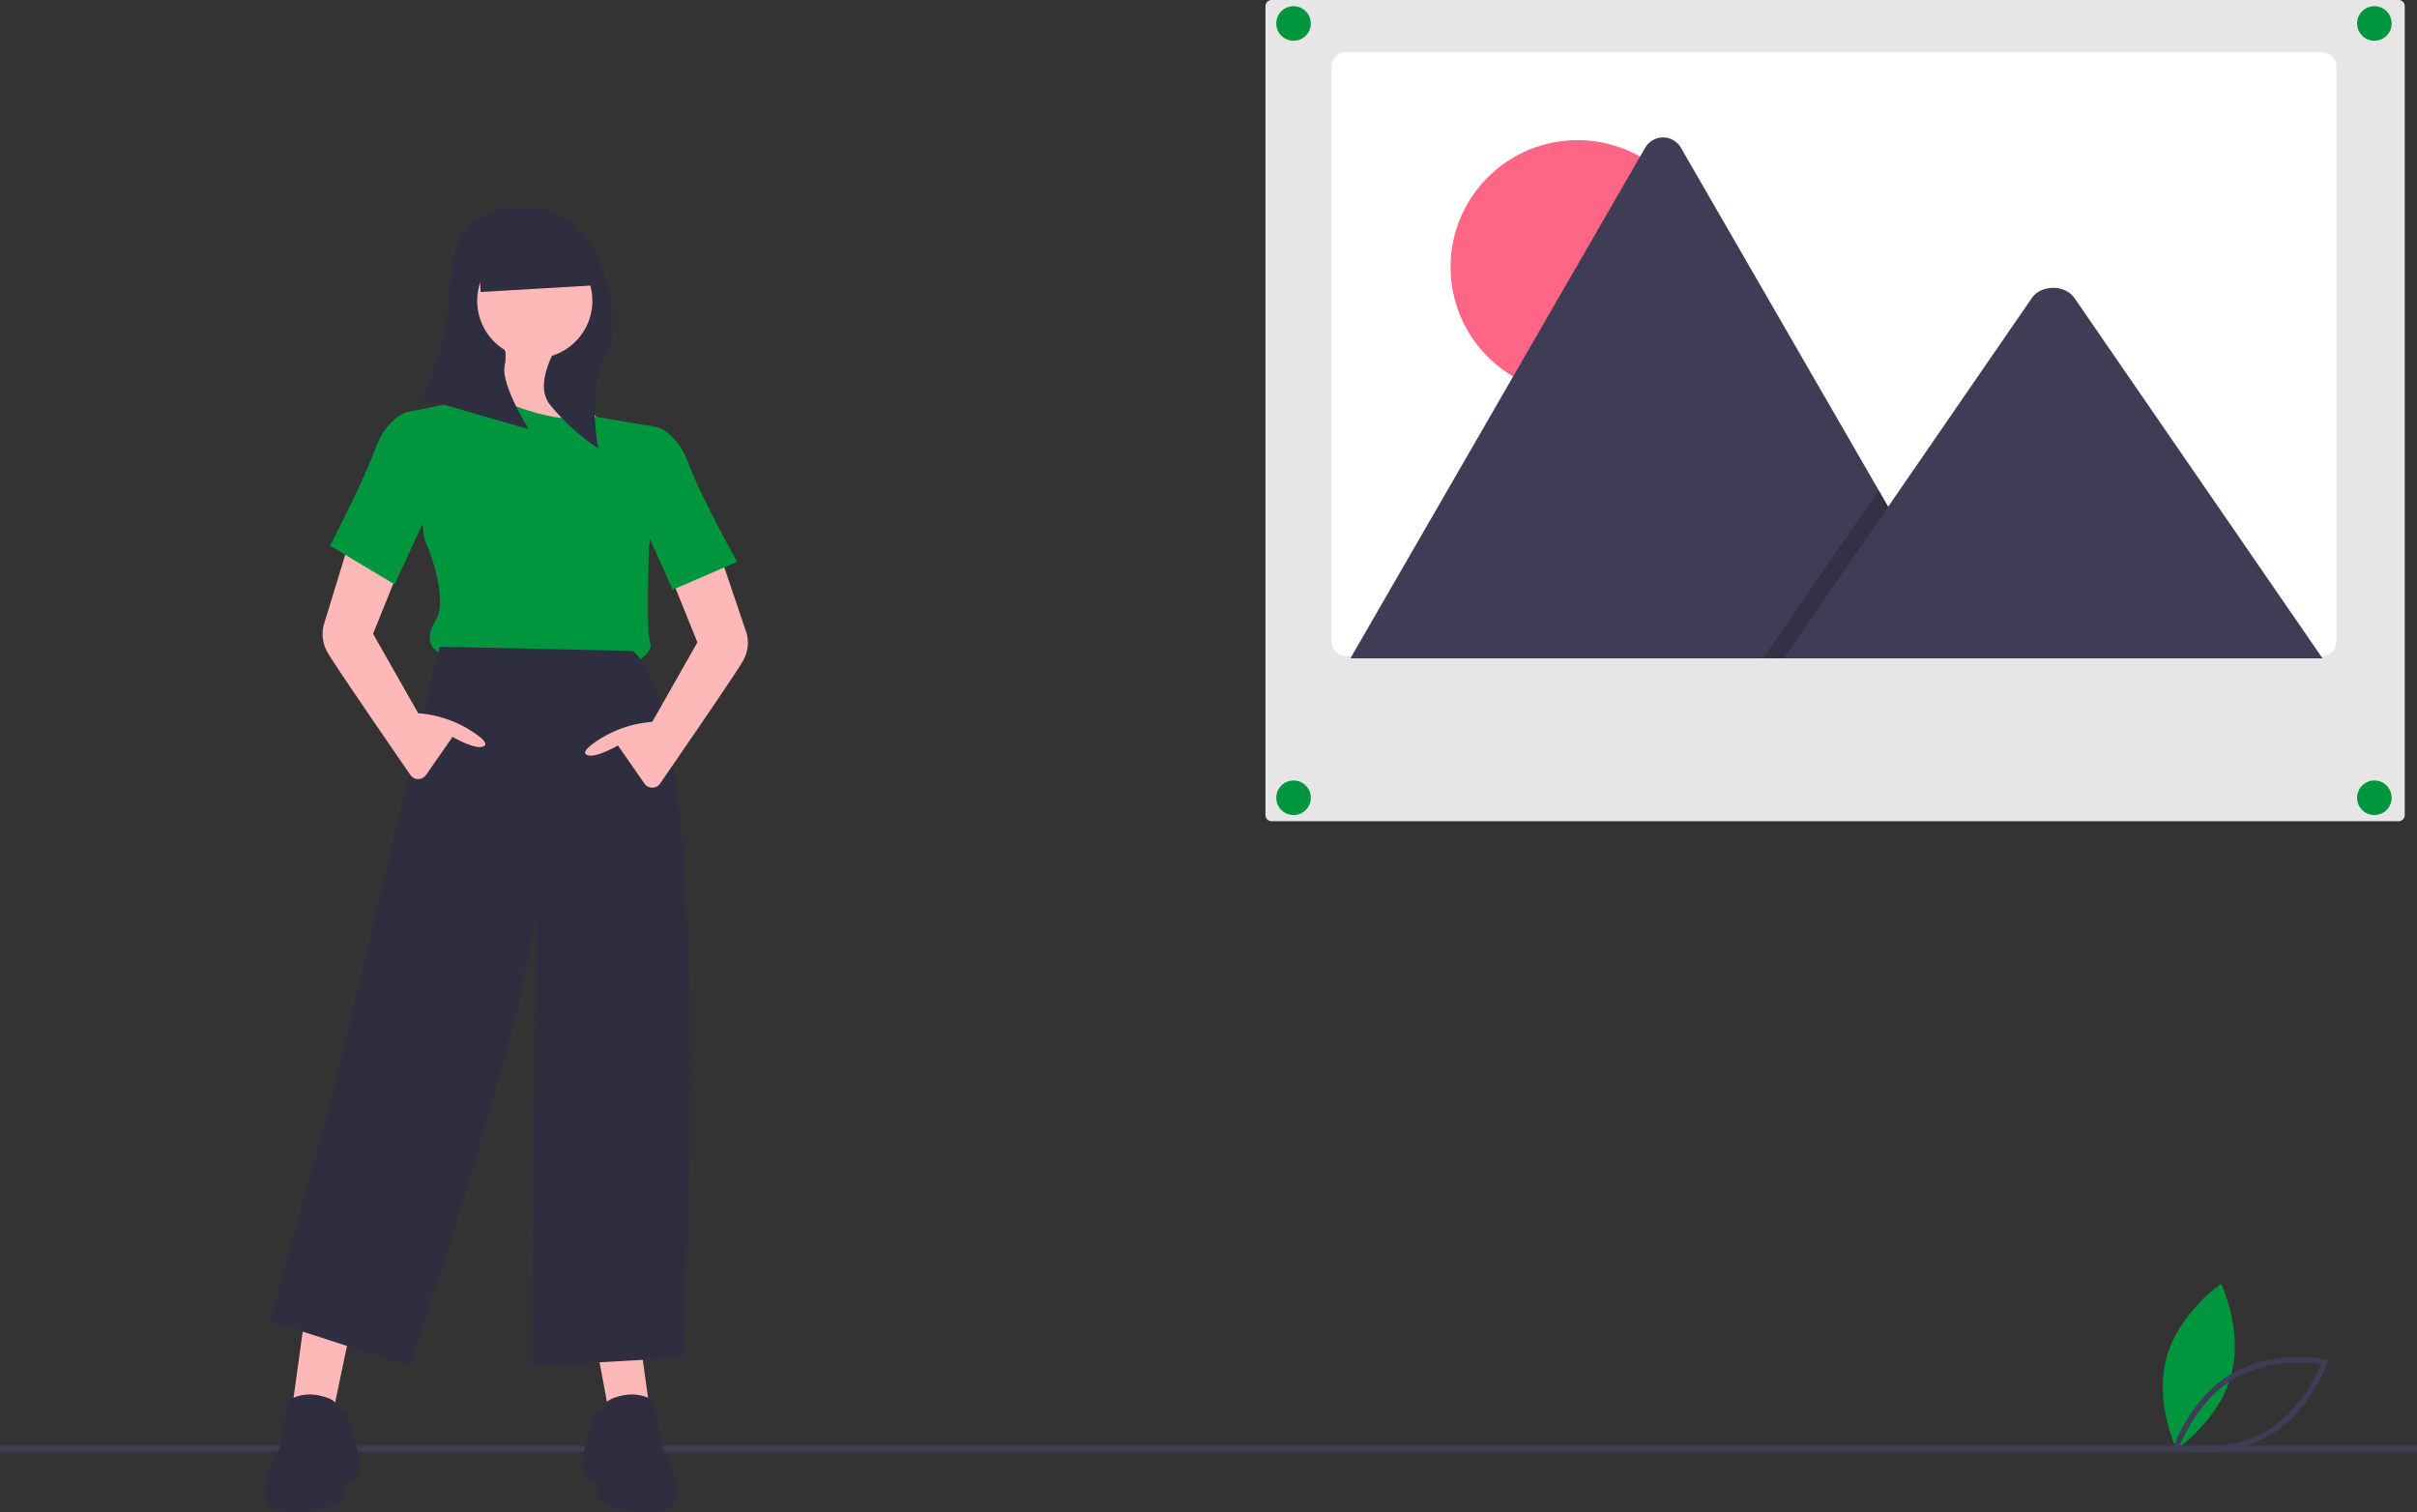 <svg id="b026b94e-6321-44cd-a420-08eb02e66e9d" data-name="Layer 1" xmlns="http://www.w3.org/2000/svg" width="888" height="555.604" viewBox="0 0 888 555.604"><rect x="0" y="0" width="888" height="555.604" fill="#333333" stroke="none"/><title>photograph</title><path d="M975.693,677.496c-4.535,16.765-20.069,27.148-20.069,27.148s-8.181-16.798-3.646-33.563,20.069-27.148,20.069-27.148S980.229,660.732,975.693,677.496Z" transform="translate(-156 -172.198)" fill="#00963e"/><path d="M965.049,705.731a53.689,53.689,0,0,1-9.68-.804l-1.124-.223.374-1.084c.254-.735,6.391-18.118,21.603-26.853s33.318-5.27,34.081-5.118l1.124.223-.374,1.084c-.254.735-6.391,18.118-21.603,26.852h0C981.066,704.623,971.803,705.731,965.049,705.731Zm-8.106-2.575c4.247.602,19.121,2.032,31.512-5.082h0c12.392-7.115,18.654-20.681,20.275-24.652-4.247-.602-19.121-2.034-31.512,5.081C964.826,685.618,958.563,699.184,956.942,703.156Z" transform="translate(-156 -172.198)" fill="#3f3d56"/><rect y="531.164" width="888" height="2.241" fill="#3f3d56"/><path d="M385.39,687.952c-8.68,1.578-7.102,4.735-7.102,4.735l2.762,5.524-7.102-37.877,16.571-.395,4.735,34.326C392.78,692.822,389.887,687.135,385.39,687.952Z" transform="translate(-156 -172.198)" fill="#ffb8b8"/><path d="M374.456,691.063l3.832-1.533s-1.578-3.156,7.102-4.735a15.323,15.323,0,0,1,10.618,1.927l3.191,17.406s14.993,23.673-3.946,23.673-19.728-5.524-19.728-5.524v-6.313s-4.735,2.367-5.524-3.946,4.735-19.728,4.735-19.728Z" transform="translate(-156 -172.198)" fill="#2f2e41"/><path d="M272.548,687.952c8.68,1.578,7.102,4.735,7.102,4.735l-2.762,5.524,7.102-33.931-16.571-4.34-4.735,34.326C265.158,692.822,268.051,687.135,272.548,687.952Z" transform="translate(-156 -172.198)" fill="#ffb8b8"/><circle cx="196.247" cy="107.395" r="24.068" fill="#ffb8b8"/><path d="M341.2,296.953s3.946,17.36-10.258,23.673,46.557,7.891,46.557,7.891-14.993-16.571-11.047-33.931Z" transform="translate(-156 -172.198)" fill="#ffb8b8"/><path d="M335.676,317.47l-30.775,6.313,7.102,46.557s9.469,21.306,3.946,29.986,1.578,11.837,1.578,11.837l71.019,3.946s7.891-3.946,6.313-7.891-.395-34.326-.395-34.326,0-3.156,1.973-13.02l-.395-31.959-21.052-3.569S363.295,330.095,335.676,317.47Z" transform="translate(-156 -172.198)" fill="#00963e"/><path d="M317.527,409.794,278.072,575.505,255.188,657.572,306.48,674.143s49.713-145.984,46.557-176.759L351.458,674.143l55.237-3.156s13.415-232.785-18.149-259.614Z" transform="translate(-156 -172.198)" fill="#2f2e41"/><path d="M289.909,352.979l-14.993,48.924a13.462,13.462,0,0,0,1.578,10.258c2.555,4.472,22.694,33.767,30.272,44.763a3.501,3.501,0,0,0,5.758.01l9.738-13.998s9.469,5.524,11.837,3.156c.888-.888-.999-2.663-3.704-4.536a42.385,42.385,0,0,0-20.628-7.29l-.131-.011L293.065,405.06,309.636,364.026Z" transform="translate(-156 -172.198)" fill="#ffb8b8"/><path d="M311.214,326.15l-2.805-3.087-3.508.72s-7.102,2.367-11.047,13.415-16.571,35.51-16.571,35.51l23.673,14.204,14.993-32.353Z" transform="translate(-156 -172.198)" fill="#00963e"/><path d="M414.192,357.319l16.177,47.741a13.462,13.462,0,0,1-1.578,10.258c-2.555,4.472-22.694,33.767-30.272,44.763a3.501,3.501,0,0,1-5.758.01l-9.738-13.998s-9.469,5.524-11.836,3.156c-.888-.888.999-2.663,3.704-4.536a42.385,42.385,0,0,1,20.628-7.29l.131-.011,16.571-29.197L395.648,367.183Z" transform="translate(-156 -172.198)" fill="#ffb8b8"/><path d="M391.702,331.673l2.805-3.087,3.508.72s7.102,2.367,11.047,13.415,17.755,35.904,17.755,35.904l-23.673,10.258-13.415-29.986Z" transform="translate(-156 -172.198)" fill="#00963e"/><path d="M352.035,248.784s-24.684-4.408-29.092,17.631a112.245,112.245,0,0,0-2.089,15.516,87.006,87.006,0,0,1-10.253,36.496v0L350.272,329.888s-10.579-16.75-8.816-23.802a13.707,13.707,0,0,0-.072-5.344,21.152,21.152,0,1,1,17.391,2.187c-2.95,6.419-4.555,13.362-.569,18.144a78.226,78.226,0,0,0,17.631,15.868s-4.408-21.158,2.645-33.499S378.482,250.547,352.035,248.784Z" transform="translate(-156 -172.198)" fill="#2f2e41"/><polygon points="217.957 104.858 176.595 107.285 175.458 87.905 211.456 86.611 217.957 104.858" fill="#2f2e41"/><path d="M283.482,691.063l-3.832-1.533s1.578-3.156-7.102-4.735a15.323,15.323,0,0,0-10.618,1.927L258.739,704.129s-14.993,23.673,3.946,23.673,19.728-5.524,19.728-5.524v-6.313s4.735,2.367,5.524-3.946-4.735-19.728-4.735-19.728Z" transform="translate(-156 -172.198)" fill="#2f2e41"/><path d="M623.202,172.198a2.276,2.276,0,0,0-2.273,2.273V471.654a2.276,2.276,0,0,0,2.273,2.273h414.024a2.276,2.276,0,0,0,2.273-2.273V174.472a2.276,2.276,0,0,0-2.273-2.273Z" transform="translate(-156 -172.198)" fill="#e6e6e6"/><path d="M1014.366,196.722V407.917a5.315,5.315,0,0,1-5.317,5.317h-358.516a4.483,4.483,0,0,1-.762-.059,5.312,5.312,0,0,1-4.555-5.258V196.722a5.315,5.315,0,0,1,5.317-5.317h358.516A5.315,5.315,0,0,1,1014.366,196.722Z" transform="translate(-156 -172.198)" fill="#fff"/><circle cx="579.588" cy="98.131" r="46.648" fill="#ff6584"/><path d="M881.87,414.08H653.031a4.668,4.668,0,0,1-.855-.068L760.406,226.542a7.578,7.578,0,0,1,13.191,0l72.636,125.807,3.48,6.02Z" transform="translate(-156 -172.198)" fill="#3f3d56"/><polygon points="725.87 241.882 647.739 241.882 686.093 186.171 688.854 182.158 690.234 180.151 693.714 186.171 725.87 241.882" opacity="0.2"/><path d="M1009.286,414.08H811.359l38.354-55.711,2.76-4.013,49.979-72.602c3.277-4.758,11.159-5.055,15.012-.897a9.032,9.032,0,0,1,.72.897Z" transform="translate(-156 -172.198)" fill="#3f3d56"/><circle cx="475.246" cy="8.623" r="6.35" fill="#00963e"/><circle cx="872.337" cy="8.623" r="6.35" fill="#00963e"/><circle cx="475.246" cy="293.106" r="6.35" fill="#00963e"/><circle cx="872.337" cy="293.106" r="6.35" fill="#00963e"/></svg>